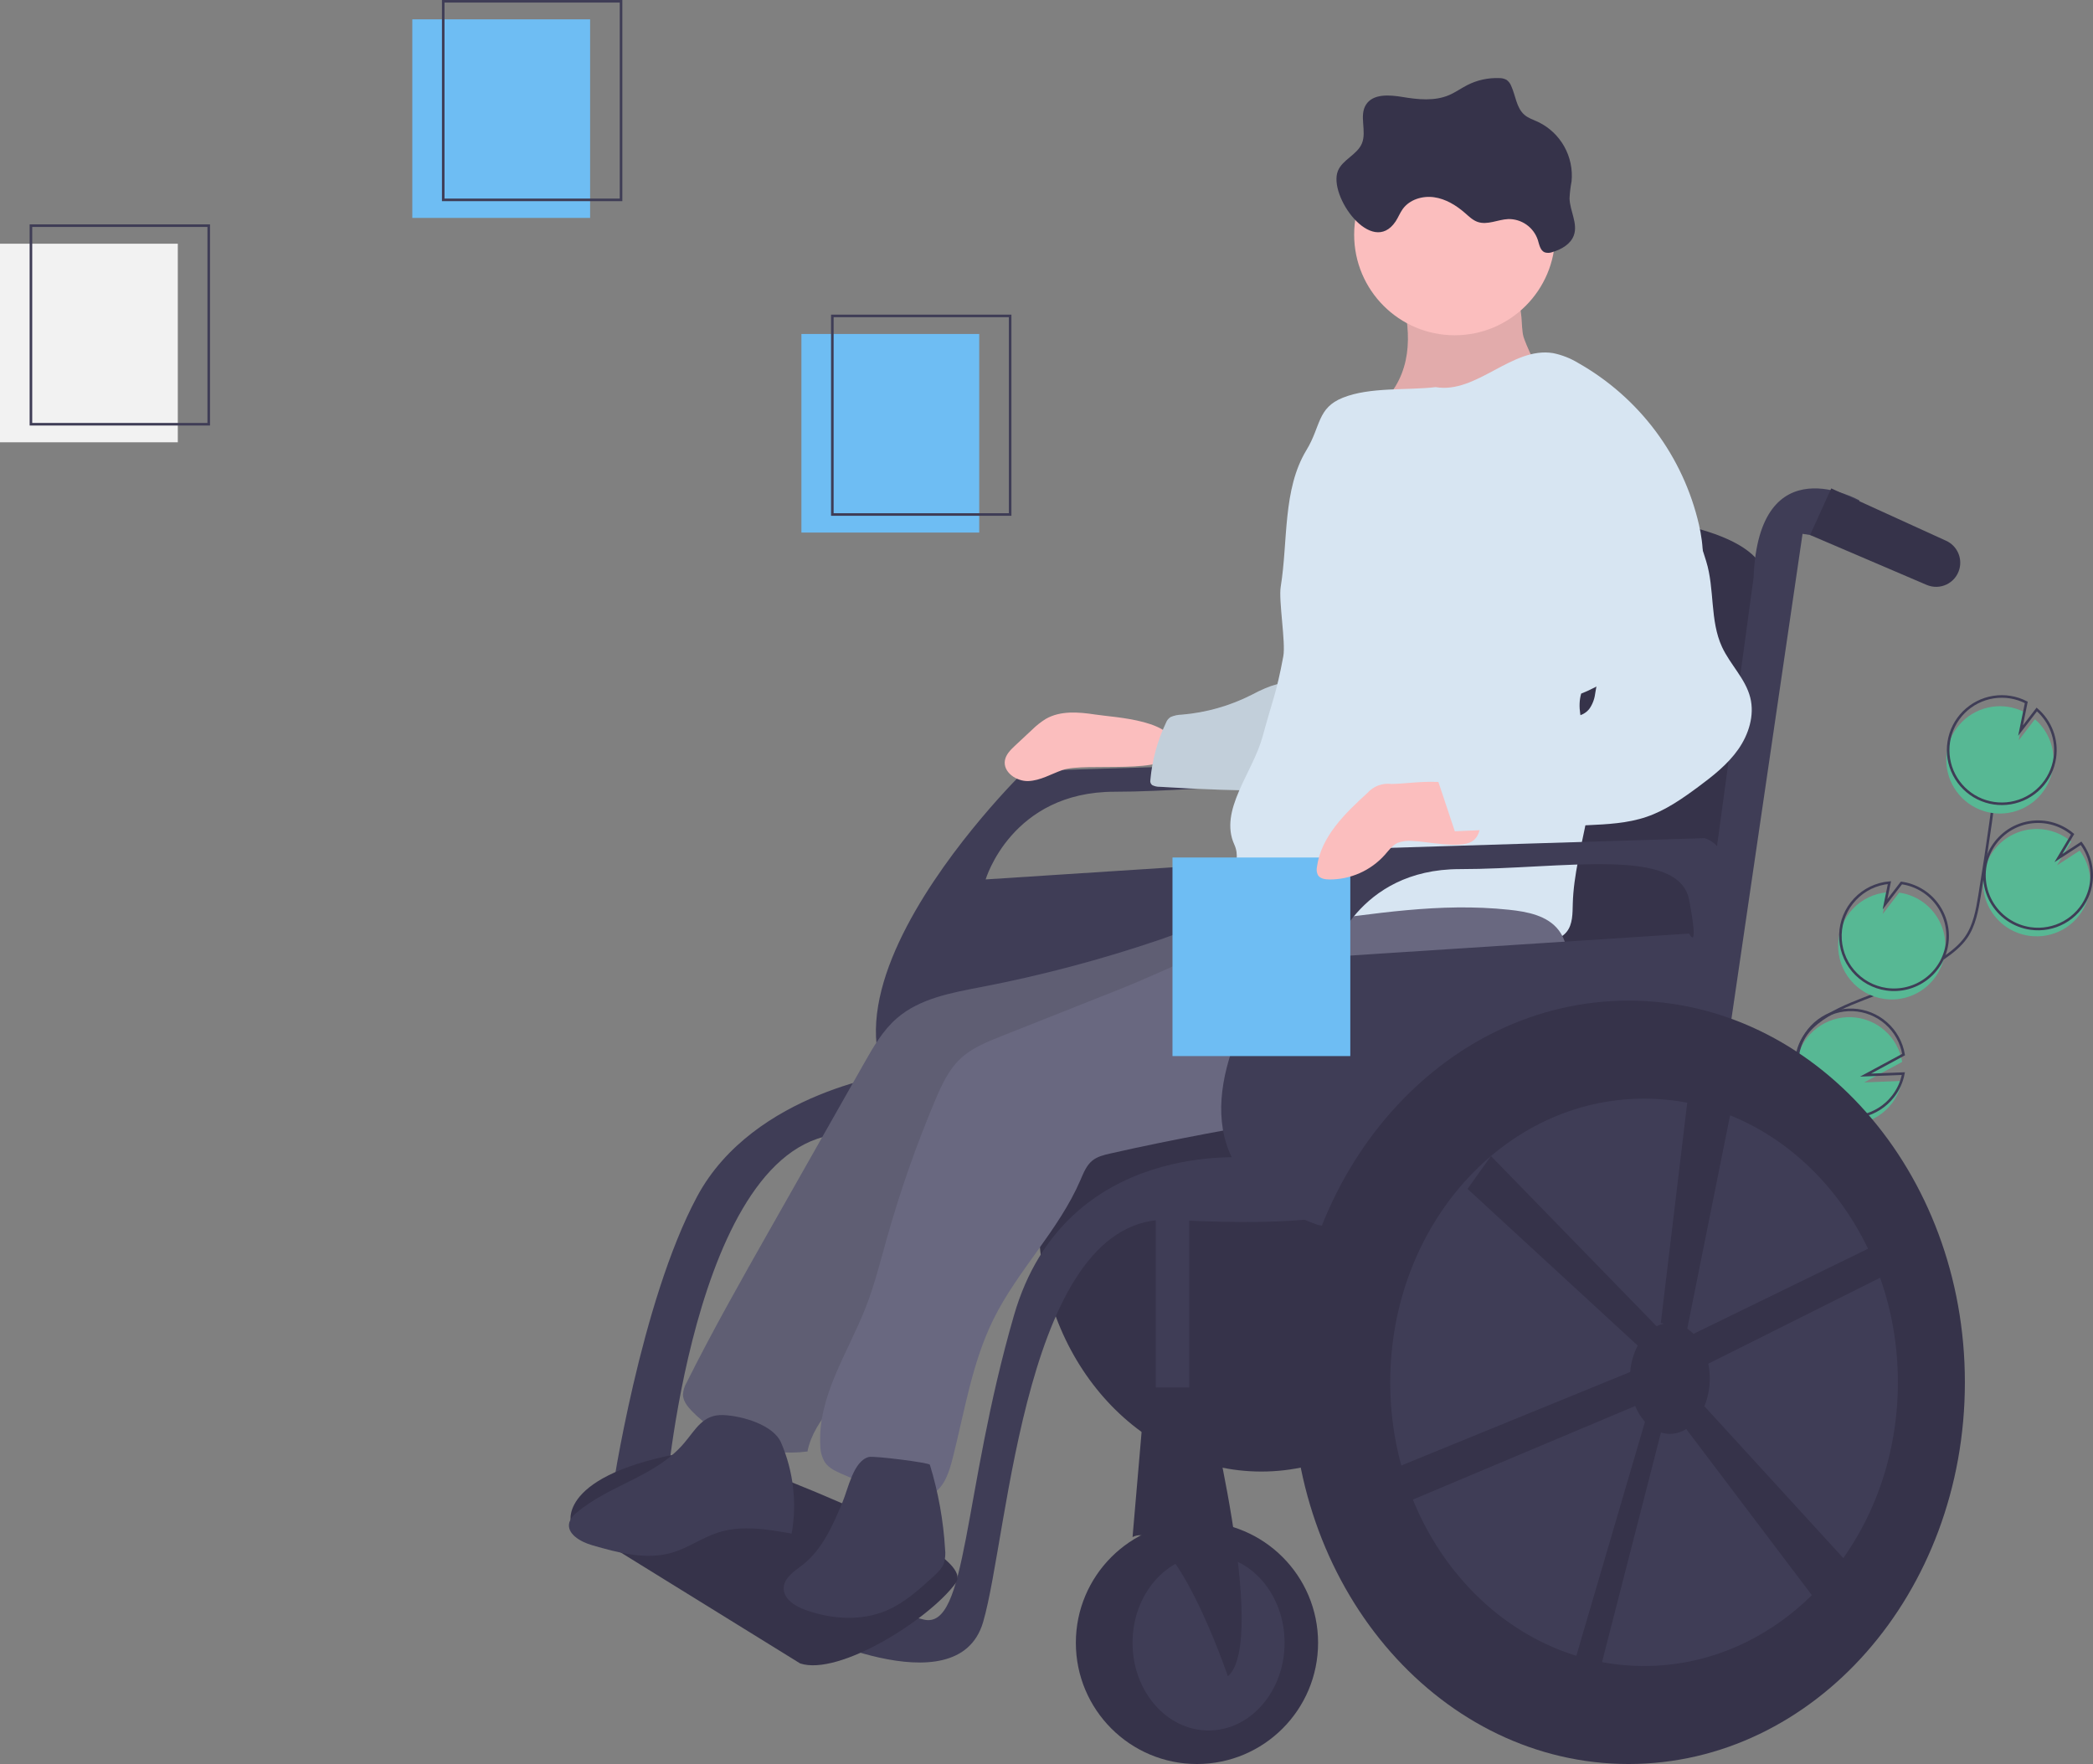 <svg viewBox="0 0 528 445" fill="none" xmlns="http://www.w3.org/2000/svg">
<rect x="0" y="0" width="528" height="445" fill="#808080" stroke="none"/>
<g clip-path="url(#clip0_31_10)">
<path d="M511.886 236.072C509.811 235.777 507.833 235.004 506.108 233.814C504.383 232.623 502.958 231.048 501.945 229.213C500.932 227.377 500.358 225.331 500.27 223.236C500.182 221.141 500.581 219.054 501.437 217.14C502.292 215.225 503.58 213.536 505.199 212.205C506.817 210.873 508.723 209.936 510.766 209.468C512.808 209 514.931 209.012 516.968 209.505C519.005 209.998 520.899 210.958 522.502 212.308L518.927 218.299L524.642 214.579C526.781 217.443 527.696 221.04 527.186 224.579C527.013 225.821 526.664 227.033 526.151 228.177C524.954 230.867 522.914 233.092 520.34 234.517C517.766 235.941 514.798 236.487 511.886 236.072Z" fill="#57B894"/>
<path d="M459.506 299.726C463.318 295.043 461.341 288.034 458.553 282.677C455.766 277.319 452.211 271.62 453.436 265.705C455.198 257.205 465.2 253.896 473.286 250.755C479.286 248.424 484.989 245.389 490.275 241.714C492.394 240.24 494.478 238.629 495.956 236.513C498.086 233.464 498.767 229.664 499.369 225.994C501.373 213.767 503.089 201.498 504.515 189.186" stroke="#3F3D56" stroke-width="0.65" stroke-miterlimit="10"/>
<path d="M512.237 234.226C510.163 233.931 508.185 233.158 506.46 231.968C504.735 230.778 503.31 229.203 502.297 227.367C501.283 225.532 500.71 223.486 500.622 221.39C500.534 219.295 500.933 217.208 501.788 215.294C502.644 213.38 503.931 211.69 505.55 210.359C507.169 209.028 509.075 208.091 511.117 207.622C513.16 207.154 515.283 207.167 517.32 207.659C519.356 208.152 521.251 209.112 522.854 210.462L519.279 216.453L524.994 212.733C527.132 215.598 528.047 219.194 527.538 222.733C527.364 223.976 527.016 225.187 526.503 226.332C525.306 229.021 523.266 231.246 520.692 232.671C518.118 234.096 515.149 234.642 512.237 234.226Z" stroke="#3F3D56" stroke-width="0.65" stroke-miterlimit="10"/>
<path d="M517.907 193.603C518.228 191.356 517.979 189.065 517.183 186.939C516.386 184.814 515.068 182.923 513.35 181.442L509.252 186.764L510.701 179.651C508.15 178.339 505.249 177.871 502.416 178.317C499.583 178.762 496.964 180.097 494.939 182.129C492.913 184.16 491.585 186.784 491.146 189.62C490.707 192.456 491.18 195.359 492.497 197.908C493.814 200.458 495.907 202.523 498.473 203.805C501.039 205.087 503.945 205.519 506.773 205.04C509.6 204.561 512.203 203.195 514.204 201.139C516.205 199.084 517.502 196.445 517.907 193.603Z" fill="#57B894"/>
<path d="M518.376 191.142C518.697 188.895 518.448 186.604 517.652 184.478C516.855 182.353 515.537 180.463 513.819 178.981L509.721 184.303L511.17 177.19C508.619 175.878 505.718 175.411 502.885 175.856C500.052 176.301 497.433 177.636 495.408 179.668C493.382 181.699 492.054 184.323 491.615 187.159C491.176 189.996 491.649 192.898 492.966 195.448C494.283 197.997 496.376 200.062 498.942 201.344C501.507 202.626 504.414 203.059 507.242 202.579C510.069 202.1 512.672 200.734 514.673 198.679C516.674 196.623 517.971 193.984 518.376 191.142Z" stroke="#3F3D56" stroke-width="0.65" stroke-miterlimit="10"/>
<path d="M475.319 251.992C472.03 251.522 469.029 249.858 466.887 247.316C464.746 244.774 463.614 241.532 463.708 238.209C463.801 234.885 465.113 231.712 467.394 229.295C469.674 226.877 472.764 225.384 476.074 225.1L474.961 230.566L479.105 225.18C479.117 225.181 479.13 225.182 479.142 225.185C482.694 225.692 485.899 227.591 488.052 230.463C490.205 233.336 491.13 236.946 490.623 240.501C490.116 244.056 488.219 247.264 485.349 249.419C482.479 251.574 478.871 252.499 475.319 251.992Z" fill="#57B894"/>
<path d="M475.89 249.551C472.601 249.081 469.6 247.416 467.458 244.874C465.317 242.332 464.185 239.091 464.278 235.767C464.372 232.444 465.684 229.271 467.965 226.853C470.245 224.436 473.335 222.943 476.645 222.659L475.532 228.124L479.676 222.739C479.688 222.739 479.701 222.741 479.713 222.743C481.471 222.995 483.163 223.59 484.692 224.496C486.221 225.401 487.557 226.6 488.623 228.022C489.689 229.444 490.465 231.063 490.906 232.785C491.347 234.507 491.445 236.3 491.194 238.06C490.943 239.82 490.348 241.514 489.443 243.044C488.538 244.574 487.341 245.91 485.92 246.977C484.499 248.044 482.881 248.821 481.16 249.262C479.439 249.704 477.648 249.802 475.89 249.551Z" stroke="#3F3D56" stroke-width="0.65" stroke-miterlimit="10"/>
<path d="M477.179 278.466C475.267 280.911 472.574 282.625 469.55 283.319C466.527 284.013 463.356 283.646 460.571 282.278C457.786 280.911 455.555 278.626 454.253 275.808C452.951 272.99 452.657 269.81 453.42 266.8C454.183 263.791 455.956 261.136 458.443 259.28C460.93 257.424 463.979 256.48 467.079 256.607C470.179 256.734 473.141 257.923 475.468 259.976C477.795 262.029 479.347 264.82 479.862 267.882L470.274 273.056L479.808 272.681C479.407 274.792 478.505 276.776 477.179 278.466Z" fill="#57B894"/>
<path d="M477.53 276.62C475.619 279.065 472.926 280.779 469.902 281.473C466.878 282.167 463.708 281.8 460.923 280.432C458.138 279.065 455.907 276.781 454.605 273.963C453.303 271.145 453.009 267.964 453.772 264.955C454.535 261.945 456.308 259.29 458.795 257.434C461.282 255.578 464.331 254.634 467.431 254.761C470.531 254.888 473.492 256.077 475.82 258.13C478.147 260.183 479.698 262.974 480.214 266.036L470.626 271.211L480.16 270.835C479.759 272.947 478.857 274.93 477.53 276.62Z" stroke="#3F3D56" stroke-width="0.65" stroke-miterlimit="10"/>
<path d="M148.867 4.879H104.012V54.974H148.867V4.879Z" fill="#6EBDF3"/>
<path d="M156.668 0.325H111.812V50.42H156.668V0.325Z" stroke="#3F3D56" stroke-width="0.65" stroke-miterlimit="10"/>
<path d="M44.855 61.48H0V111.575H44.855V61.48Z" fill="#F2F2F2"/>
<path d="M52.656 56.926H7.801V107.021H52.656V56.926Z" stroke="#3F3D56" stroke-width="0.65" stroke-miterlimit="10"/>
<path d="M247.028 84.251H202.173V134.346H247.028V84.251Z" fill="#6EBDF3"/>
<path d="M254.828 79.697H209.973V129.792H254.828V79.697Z" stroke="#3F3D56" stroke-width="0.65" stroke-miterlimit="10"/>
<path d="M318.211 371.223C349.266 371.223 374.442 342.649 374.442 307.401C374.442 272.153 349.266 243.579 318.211 243.579C287.155 243.579 261.979 272.153 261.979 307.401C261.979 342.649 287.155 371.223 318.211 371.223Z" fill="#36334A"/>
<path d="M390.39 95.034C376.877 100.934 362.143 103.488 347.435 102.48C351.213 99.783 353.637 95.452 354.615 90.912C355.592 86.371 355.22 81.626 354.21 77.092C354.026 76.575 354.037 76.007 354.241 75.497C354.447 75.241 354.709 75.034 355.006 74.893C355.303 74.751 355.628 74.678 355.957 74.679C361.653 73.885 377.968 70.44 382.306 75.32C384.361 77.632 383.574 82.124 384.325 84.949C384.635 86.115 388.599 95.818 390.39 95.034Z" fill="#FBBEBE"/>
<path opacity="0.1" d="M390.39 95.034C376.877 100.934 362.143 103.488 347.435 102.48C351.213 99.783 353.637 95.452 354.615 90.912C355.592 86.371 355.22 81.626 354.21 77.092C354.026 76.575 354.037 76.007 354.241 75.497C354.447 75.241 354.709 75.034 355.006 74.893C355.303 74.751 355.628 74.678 355.957 74.679C361.653 73.885 377.968 70.44 382.306 75.32C384.361 77.632 383.574 82.124 384.325 84.949C384.635 86.115 388.599 95.818 390.39 95.034Z" fill="black"/>
<path d="M342.913 191.922L258.404 194.525C258.404 194.525 183.646 267.39 245.402 289.51C245.402 289.51 321.461 301.871 339.663 287.558C339.663 287.558 362.415 197.778 342.913 191.922ZM339.013 215.994L248.653 221.849C248.653 221.849 255.154 199.73 281.156 199.73C307.159 199.73 336.413 193.874 339.013 207.537C341.613 221.199 339.013 215.994 339.013 215.994Z" fill="#3F3D56"/>
<path d="M276.29 180.25C272.075 179.605 267.492 179.232 263.8 181.368C262.571 182.137 261.43 183.038 260.397 184.055C258.912 185.419 257.439 186.796 255.977 188.184C254.907 189.199 253.789 190.319 253.515 191.768C252.95 194.75 256.392 197.152 259.423 197.035C262.454 196.919 265.173 195.252 268.035 194.248C273.799 192.227 294.997 195.683 296.155 189.471C297.628 181.573 280.978 180.996 276.29 180.25Z" fill="#FBBEBE"/>
<path d="M315.796 175.262C310.284 178.064 304.282 179.769 298.122 180.285C297.16 180.301 296.21 180.503 295.325 180.88C294.79 181.21 294.38 181.71 294.16 182.299C291.995 186.837 290.657 191.725 290.209 196.733C290.151 196.974 290.162 197.226 290.243 197.46C290.324 197.693 290.471 197.899 290.665 198.052C291.258 198.349 291.914 198.496 292.576 198.481C302.69 199.123 312.837 199.468 323.018 199.516C323.467 199.551 323.919 199.489 324.343 199.336C324.49 199.257 324.619 199.15 324.724 199.02C324.829 198.891 324.906 198.741 324.952 198.581C327.341 192.637 328.467 186.26 328.259 179.857C327.993 172.316 325.786 169.955 315.796 175.262Z" fill="#D7E5F2"/>
<path opacity="0.1" d="M315.796 175.262C310.284 178.064 304.282 179.769 298.122 180.285C297.16 180.301 296.21 180.503 295.325 180.88C294.79 181.21 294.38 181.71 294.16 182.299C291.995 186.837 290.657 191.725 290.209 196.733C290.151 196.974 290.162 197.226 290.243 197.46C290.324 197.693 290.471 197.899 290.665 198.052C291.258 198.349 291.914 198.496 292.576 198.481C302.69 199.123 312.837 199.468 323.018 199.516C323.467 199.551 323.919 199.489 324.343 199.336C324.49 199.257 324.619 199.15 324.724 199.02C324.829 198.891 324.906 198.741 324.952 198.581C327.341 192.637 328.467 186.26 328.259 179.857C327.993 172.316 325.786 169.955 315.796 175.262Z" fill="black"/>
<path d="M429.373 243.319L318.211 239.415L344.213 129.466C344.213 129.466 448.225 121.659 445.625 148.333C443.025 175.007 429.373 243.319 429.373 243.319Z" fill="#36334A"/>
<path d="M322.058 295.877C322.058 295.877 255.154 307.727 231.101 272.595C207.048 237.463 322.111 256.33 322.111 256.33L331.862 283.004L322.058 295.877Z" fill="#36334A"/>
<path d="M301.959 445C318.833 445 332.512 431.31 332.512 414.422C332.512 397.535 318.833 383.845 301.959 383.845C285.085 383.845 271.405 397.535 271.405 414.422C271.405 431.31 285.085 445 301.959 445Z" fill="#36334A"/>
<path d="M304.884 436.542C315.475 436.542 324.061 426.639 324.061 414.422C324.061 402.206 315.475 392.302 304.884 392.302C294.293 392.302 285.707 402.206 285.707 414.422C285.707 426.639 294.293 436.542 304.884 436.542Z" fill="#3F3D56"/>
<path d="M469.027 126.213C469.027 126.213 443.675 111.9 442.374 145.731L420.922 303.172H430.023L454.726 134.671C454.726 134.671 467.077 136.623 469.027 136.623C470.978 136.623 469.027 126.213 469.027 126.213Z" fill="#3F3D56"/>
<path d="M494.29 143.585C494.058 144.421 493.65 145.197 493.094 145.862C492.538 146.527 491.846 147.065 491.065 147.441C490.284 147.817 489.431 148.021 488.565 148.04C487.699 148.059 486.838 147.892 486.041 147.551L456.631 134.967L461.966 123.207L490.952 136.419C492.27 137.02 493.33 138.072 493.942 139.385C494.554 140.699 494.677 142.188 494.29 143.585Z" fill="#36334A"/>
<path d="M315.61 292.113C315.61 292.113 268.805 286.908 255.804 331.798C242.802 376.689 244.102 411.17 233.051 408.567C222 405.965 198.597 396.857 198.597 396.857L200.547 410.519C200.547 410.519 241.502 431.338 248.003 409.218C254.503 387.098 258.404 305.775 295.458 307.727C332.512 309.678 339.013 305.775 339.013 305.775L315.61 292.113Z" fill="#3F3D56"/>
<path d="M226.55 270.643C226.55 270.643 190.146 275.197 175.845 301.871C161.543 328.545 154.392 376.689 154.392 376.689H168.044C168.044 376.689 175.845 281.053 216.799 286.257L226.55 270.643Z" fill="#3F3D56"/>
<path d="M201.848 419.627L143.991 383.845C143.991 383.845 140.741 370.833 177.795 365.629C177.795 365.629 247.851 390.149 241.101 399.358C234.351 408.567 211.599 422.88 201.848 419.627Z" fill="#36334A"/>
<path d="M291.558 303.173V379.291H300.009V301.871L291.558 303.173Z" fill="#3F3D56"/>
<path d="M303.909 350.015C303.909 350.015 320.161 413.772 309.76 422.88C309.76 422.88 296.108 382.544 285.707 387.749L288.957 350.015H303.909Z" fill="#36334A"/>
<path d="M366.966 84.576C380.968 84.576 392.319 73.216 392.319 59.203C392.319 45.19 380.968 33.83 366.966 33.83C352.964 33.83 341.613 45.19 341.613 59.203C341.613 73.216 352.964 84.576 366.966 84.576Z" fill="#FBBEBE"/>
<path d="M362.171 97.659C372.51 99.418 381.446 87.387 391.796 89.079C394.047 89.54 396.201 90.389 398.162 91.586C405.786 95.903 412.43 101.76 417.671 108.784C422.911 115.809 426.634 123.848 428.604 132.39C429.774 137.608 430.225 143.267 428.023 148.139C426.853 150.73 425 152.942 423.149 155.097C416.262 163.112 408.705 171.1 398.879 174.978C397.919 178.305 398.841 181.907 399.992 185.172C404.797 198.808 397.156 213.502 396.766 227.955C396.699 230.427 396.773 233.136 395.229 235.067C393.514 237.21 390.453 237.59 387.714 237.745C362.611 239.16 337.543 235.306 312.696 231.463C312.045 231.419 311.417 231.206 310.873 230.846C310.056 230.193 309.933 229.026 309.758 227.994C308.837 222.533 313.682 218.105 311.385 213.067C307.435 204.405 316.051 194.932 318.536 185.742C321.021 176.551 321.999 174.935 323.736 165.574C324.386 162.074 322.515 151.522 323.086 148.008C324.952 136.531 323.541 123.457 329.587 113.527C333.219 107.561 332.277 102.922 338.759 100.328C345.598 97.59 354.854 98.512 362.171 97.659Z" fill="#D7E5F2"/>
<path d="M247.674 248.974C240.106 250.434 232.07 251.828 226.246 256.88C222.688 259.966 220.297 264.149 217.975 268.247L194.28 310.058C187.053 322.809 179.823 335.568 173.27 348.679C172.698 349.633 172.362 350.71 172.291 351.82C172.317 353.385 173.368 354.73 174.444 355.865C178.182 359.744 182.774 362.694 187.853 364.482C192.933 366.269 198.359 366.844 203.7 366.16C205.33 357.714 213.352 352.132 217.284 344.483C219.444 340.28 220.312 335.554 221.707 331.038C226.908 314.194 239.256 300.669 251.244 287.751C256.91 281.646 262.71 275.435 270.01 271.429C278.574 266.73 288.512 265.429 298.082 263.477C307.653 261.525 317.562 258.566 324.334 251.522C327.209 248.488 329.373 244.853 330.671 240.879C331.969 236.905 332.369 232.692 331.84 228.544C325.709 228.115 318.885 227.317 312.971 229.29C306.102 231.582 299.458 234.715 292.579 237.056C277.901 242.052 262.897 246.034 247.674 248.974Z" fill="#696880"/>
<path opacity="0.1" d="M247.674 248.974C240.106 250.434 232.07 251.828 226.246 256.88C222.688 259.966 220.297 264.149 217.975 268.247L194.28 310.058C187.053 322.809 179.823 335.568 173.27 348.679C172.698 349.633 172.362 350.71 172.291 351.82C172.317 353.385 173.368 354.73 174.444 355.865C178.182 359.744 182.774 362.694 187.853 364.482C192.933 366.269 198.359 366.844 203.7 366.16C205.33 357.714 213.352 352.132 217.284 344.483C219.444 340.28 220.312 335.554 221.707 331.038C226.908 314.194 239.256 300.669 251.244 287.751C256.91 281.646 262.71 275.435 270.01 271.429C278.574 266.73 288.512 265.429 298.082 263.477C307.653 261.525 317.562 258.566 324.334 251.522C327.209 248.488 329.373 244.853 330.671 240.879C331.969 236.905 332.369 232.692 331.84 228.544C325.709 228.115 318.885 227.317 312.971 229.29C306.102 231.582 299.458 234.715 292.579 237.056C277.901 242.052 262.897 246.034 247.674 248.974Z" fill="black"/>
<path d="M145.517 381.554C144.673 382.159 144.024 382.997 143.65 383.966C142.79 386.901 146.459 388.968 149.395 389.814C155.992 391.714 163.031 393.617 169.611 391.66C173.646 390.459 177.157 387.886 181.166 386.601C187.116 384.693 193.56 385.776 199.711 386.875C201.085 379.137 200.16 371.165 197.052 363.947C195.079 359.392 187.18 357.175 182.477 356.975C177.337 356.757 175.551 360.552 172.584 364.046C165.357 372.556 153.843 374.528 145.517 381.554Z" fill="#3F3D56"/>
<path d="M252.504 261.436C248.867 262.884 245.138 264.391 242.284 267.073C239.272 269.904 237.509 273.789 235.902 277.599C231.15 288.86 227.105 300.407 223.79 312.173C222.115 318.118 220.622 324.131 218.366 329.88C213.862 341.354 206.22 352.343 206.938 364.649C206.934 366.145 207.336 367.613 208.101 368.897C209.121 370.378 210.857 371.164 212.506 371.881L221.15 375.637C225.788 377.653 231.448 379.591 235.592 376.691C238.366 374.75 239.473 371.23 240.31 367.948C243.331 356.097 245.198 343.786 250.611 332.821C256.73 320.426 267.075 310.411 272.549 297.718C273.324 295.922 274.058 293.995 275.582 292.769C276.84 291.756 278.472 291.361 280.046 291.003C312.512 283.604 345.709 279.558 377.915 271.098C382.493 269.895 387.283 268.468 390.55 265.039C395.079 260.284 395.482 253.058 395.627 246.491C395.718 242.376 395.699 237.905 393.194 234.641C390.369 230.96 385.303 229.988 380.691 229.502C363 227.64 346.683 230.574 329.259 232.723C313.317 234.689 297.261 243.694 282.388 249.578C272.423 253.52 262.461 257.473 252.504 261.436Z" fill="#696880"/>
<path d="M212.502 379.051C210.071 384.828 207.448 390.863 202.516 394.729C200.456 396.345 197.792 397.961 197.709 400.579C197.622 403.349 200.529 405.177 203.133 406.117C209.766 408.512 217.315 409.024 223.787 406.222C228.213 404.305 231.864 400.992 235.426 397.738C236.499 396.758 237.61 395.724 238.113 394.359C238.456 393.21 238.558 392.002 238.415 390.811C237.988 383.584 236.7 376.433 234.578 369.511C234.413 368.967 220.426 367.222 219.186 367.546C215.28 368.567 214.009 375.472 212.502 379.051Z" fill="#3F3D56"/>
<path d="M430.023 211.44L345.514 214.042C345.514 214.042 270.755 286.908 332.512 309.028C332.512 309.028 408.571 321.389 426.773 307.076C426.773 307.076 449.525 217.295 430.023 211.44ZM426.123 235.512L335.763 241.367C335.763 241.367 342.263 219.247 368.266 219.247C394.269 219.247 423.522 213.392 426.123 227.054C428.723 240.716 426.123 235.512 426.123 235.512Z" fill="#3F3D56"/>
<path d="M410.846 445C457.699 445 495.68 401.891 495.68 348.713C495.68 295.536 457.699 252.427 410.846 252.427C363.993 252.427 326.011 295.536 326.011 348.713C326.011 401.891 363.993 445 410.846 445Z" fill="#36334A"/>
<path d="M414.746 420.278C450.11 420.278 478.779 388.237 478.779 348.713C478.779 309.19 450.11 277.149 414.746 277.149C379.382 277.149 350.714 309.19 350.714 348.713C350.714 388.237 379.382 420.278 414.746 420.278Z" fill="#3F3D56"/>
<path d="M431.323 347.738C431.321 346.489 431.197 345.244 430.952 344.02L478.779 320.088L475.528 312.931L427.216 336.487C426.729 335.985 426.191 335.535 425.611 335.144L425.648 335.152L439.774 264.788L427.278 264.504L418.972 333.75L419.768 333.917C419.123 334.05 418.497 334.264 417.905 334.554L376.122 291.631L370.216 299.92L413.146 339.446C412.069 341.515 411.423 343.781 411.245 346.107L350.714 370.833L349.414 381.243L412.51 354.686C413.099 356.147 413.933 357.496 414.976 358.675L395.569 424.832H402.72L419.01 361.367C419.733 361.6 420.487 361.721 421.247 361.725C422.714 361.712 424.147 361.282 425.379 360.486L459.276 405.314L469.677 398.158L429.96 354.74C430.872 352.519 431.335 350.139 431.323 347.738Z" fill="#36334A"/>
<path d="M337.503 43.139C338.649 40.261 342.342 39.071 343.552 36.219C344.853 33.153 342.813 29.25 344.583 26.429C346.367 23.586 350.524 23.919 353.833 24.468C357.739 25.117 361.893 25.553 365.537 24.001C367.158 23.311 368.596 22.258 370.166 21.459C372.66 20.192 375.438 19.588 378.233 19.703C378.864 19.689 379.488 19.838 380.044 20.136C380.573 20.518 380.98 21.044 381.218 21.652C382.358 24.123 382.52 27.207 384.584 28.979C385.575 29.83 386.861 30.232 388.048 30.777C390.813 32.112 393.102 34.264 394.606 36.943C396.11 39.621 396.756 42.697 396.458 45.754C396.186 47.17 396.015 48.604 395.947 50.044C396.027 53.208 398.094 56.368 397.038 59.351C396.254 61.568 393.958 62.881 391.709 63.565C391.07 63.825 390.361 63.861 389.699 63.666C388.545 63.199 388.315 61.715 387.946 60.525C387.425 58.967 386.421 57.616 385.079 56.67C383.737 55.724 382.128 55.231 380.487 55.264C377.864 55.376 375.211 56.85 372.737 55.973C371.521 55.542 370.57 54.601 369.598 53.753C367.362 51.8 364.716 50.175 361.777 49.759C358.838 49.343 355.583 50.335 353.852 52.748C353.153 53.723 352.729 54.87 352.063 55.867C346.071 64.825 335.03 49.355 337.503 43.139Z" fill="#36334A"/>
<path d="M340.638 216.319H295.783V266.414H340.638V216.319Z" fill="#6EBDF3"/>
<path d="M351.011 197.769C349.899 197.624 348.768 197.754 347.716 198.145C346.665 198.537 345.725 199.18 344.978 200.017C339.289 205.204 333.26 211.05 332.229 218.682C332.071 219.378 332.154 220.107 332.465 220.749C333.013 221.646 334.217 221.845 335.267 221.863C337.925 221.889 340.558 221.347 342.99 220.272C345.421 219.198 347.595 217.615 349.366 215.631C350.342 214.523 351.237 213.255 352.575 212.631C353.797 212.176 355.109 212.013 356.406 212.156C359.975 212.273 368.124 214.101 371.235 212.329C374.507 210.466 373.607 204.626 372.08 201.811C368.449 195.118 357.192 197.702 351.011 197.769Z" fill="#FBBEBE"/>
<path d="M430.412 141.561C432.598 148.598 431.318 156.524 434.415 163.21C436.471 167.648 440.337 171.225 441.534 175.968C442.665 180.449 441.15 185.279 438.491 189.059C435.833 192.839 432.132 195.742 428.42 198.493C424.356 201.505 420.135 204.445 415.346 206.074C410.57 207.698 405.452 207.944 400.412 208.175L367.009 209.708L360.858 191.25L382.622 182.718C384.8 181.864 387.02 181.001 389.353 180.828C393.381 180.53 398.294 182.01 400.881 178.905C401.703 177.764 402.226 176.435 402.402 175.04C404.512 164.196 402.676 152.724 405.925 142.166C407.533 136.94 412.173 126.457 418.501 125.535C425.208 124.558 428.896 136.677 430.412 141.561Z" fill="#D7E5F2"/>
</g>
<defs>
<clipPath id="clip0_31_10">
<rect width="528" height="445" fill="white"/>
</clipPath>
</defs>
</svg>
